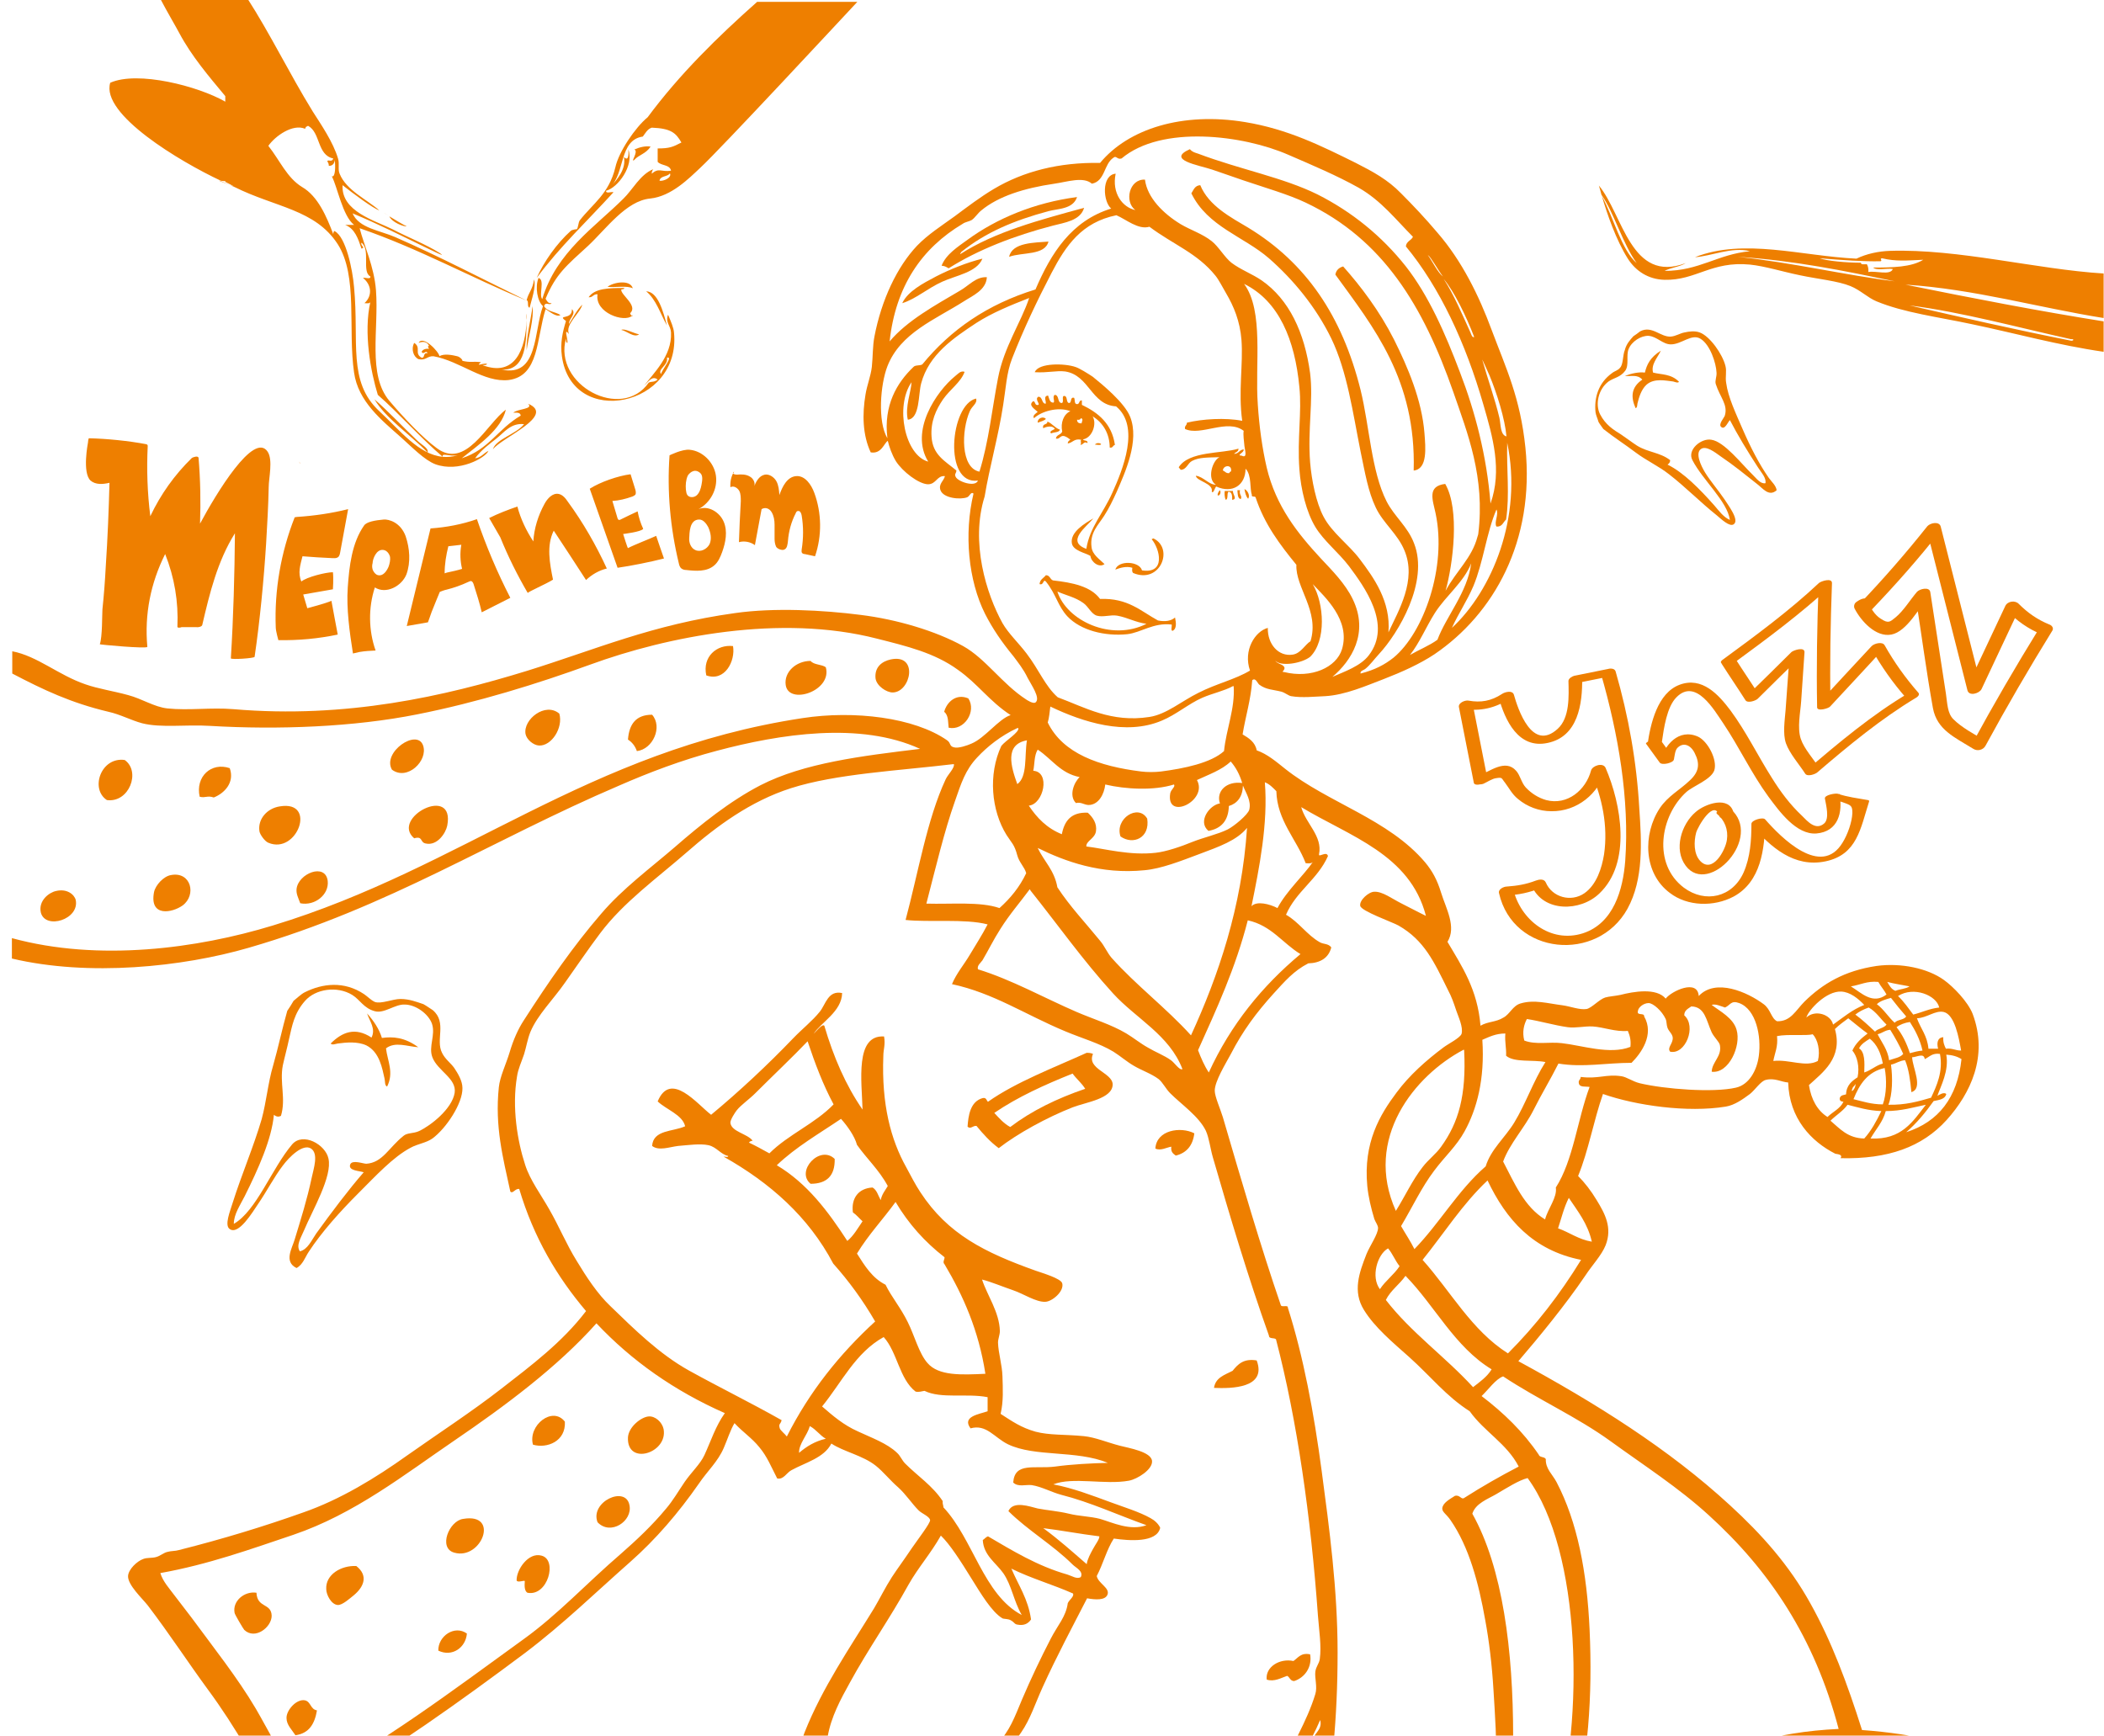 <svg version="1.1" id="Слой_1" xmlns="http://www.w3.org/2000/svg" x="0" y="0" viewBox="0 0 566.9 467.7" xml:space="preserve"><style>.st0{fill-rule:evenodd;clip-rule:evenodd}.st0,.st1{fill:#ee7f00}</style><g id="Layer_1"><path class="st0" d="M258.7 68.5c9.3-6 21.3-9.2 33.4-12.5-1 3.5-5.4 4-8.4 4.8-10.4 2.7-20.2 6.5-28.1 11.5-.9-.5-1-.6-1.9-.7 1.2-3.1 4.4-5.1 7-7 7.8-5.7 18-10 29.5-11.5-1.1 3.3-5.1 3.1-7.7 3.8-9.3 2.5-16.9 5.7-23.5 11-.1.3-.3.3-.3.6zm23.8-3.4c-1 3.8-7 2.8-10.6 4.1.8-3.9 6.9-3.8 10.6-4.1zm-17.8 4.6c-1.5 3.7-7.1 4.5-10.8 6.2-4 1.8-7.2 4.7-10.8 5.8 1.5-3.2 5.5-5.3 9.1-7.2 3.7-1.9 8.4-3.8 12.5-4.8zm97.2 2.1c4.8 5.4 9.8 12 13.7 19.7 3.7 7.4 7.5 16.3 8.2 25.2.3 3.9.9 9.7-2.9 10.1.7-24.5-10.8-38.6-21.1-52.8.2-1.2 1-1.9 2.1-2.2zM297.6 152c-1.4 1.1-3.6-.5-3.8-2.2-1.3-.8-4.7-1.4-5-3.4-.5-3 3.5-5.4 5.8-6.7-1.8 2.2-7.5 6.2-1.9 8.2.9-5.8 4.5-9.5 7-15.1 2.8-6.2 7.6-17.9 1-23.3-6.7-.4-7.2-8.4-13.7-9.4-2.4-.3-4.5.4-8.2.2 1-2.6 8.2-2.4 11-1.4 1 .3 3.4 1.8 4.6 2.6 2.6 2.1 8.6 7 10.1 10.8 2.6 6.5-1.4 15.1-3.6 20.2-1 2.2-2.1 4.5-3.4 6.5-1.6 2.5-3.9 4.6-3.4 8.4.2 2.1 2.3 3.4 3.5 4.6z"/><path class="st0" d="M284.2 106.4c1.3.1.6 2.2 1.9 2.2.7-.2-.2-2 .7-1.9.9.1.4 1.7 1.2 1.9.9 0 .2-1.7 1.4-1.4.3.5 0 1.6.7 1.7.9.1.5-1.1 1.4-1v1.2c4.4 2.1 8.1 5.1 8.9 10.8-.6.1-.5.9-1.4.7 0-3.7-1.8-6.7-4.6-8.4 1.2 2-.1 5.8-2.6 6.2.2.5 1.4.1 1.2 1-1-.6-1 .4-1.9.5.4-.7-.1-.9.2-1.4-1.9-.4-2.2.8-3.6 1 0-.6.4-.8.7-1-.5-.4-1-.8-1.7-1-1.1-.2-1.1.9-2.2.7.1-1.1 1.4-1 1.7-1.9-.5-2.4.4-4.7 2.2-5.5-3.4-1.3-7.9.1-9.8 1.9-.5-.7.5-1.3 1-1.7-.8-.8-2.7-1.8-1.2-2.9.7.1.3 1.3 1.4 1 .4-.4-1.1-1.6 0-2.2 1.2.1.8 1.8 1.9 1.9.4-.4-.8-2.1.7-2.2.3.8.4 1.9 1.4 1.9.6-.2-.4-1.6.4-2.1zm6 6.7c0 .7.4 1 1.2 1 .1-.5.6-1.3-.2-1.4-.1.4-.5.5-1 .4z"/><path class="st0" d="M281.8 112.9c-.5.5-1.4.7-2.2 1-.1-1.3 1.6-1.8 2.2-1zm.4.7c1.3.5 2 1.7 3.4 2.2-.3.8-1.6.6-2.4 1-.6-.6.5-.9 1-1.2-.5-1-2.2-.7-3.1-.2-.4-1.4 1.2-.8 1.1-1.8zm12.8 6.2c1-1.1 3.2.5 0 0zm40.3 12c.8.3 1.6 1.7 1 2.6-.6-.6-.8-1.6-1-2.6zm-6.7.3c.5.2.2 1.6-.5 1.4-.1-.7.3-.9.5-1.4zm4.8 0h.7c-.3 1.3.7 1.5.2 2.4-.9-.2-.8-1.5-.9-2.4zm-3.4.2h2.2c-.1.9 1.3 2.2-.2 2.4 0-1.1 0-2.1-1-2.2-.5.5 0 1.9-.7 2.2-.4-.5-.4-2.1-.3-2.4zm-24.7 22.1c-.3-.3-.3-.8-.2-1.4-1.6-.5-3.3 0-4.6.5.8-2.6 6.5-2.3 7.2.2 6.5 1 4.8-5.8 2.6-8.4.2 0 .2-.2.5-.2 5.6 2.7 1.8 12.4-5.5 9.3zm-107.8 19.7c.7 4-2.2 9.7-7.2 7.9-1.1-5 2.8-8.4 7.2-7.9zm42.5 3.6c7.6-1.6 5.4 8.9.5 8.9-1.6 0-4.3-1.7-4.6-3.8-.3-3.1 1.8-4.6 4.1-5.1zm-17.5 2.1c1.8 6.4-10 10.3-10.8 4.8-.5-3.5 2.8-6.5 6.7-6.5.9 1.1 3 .9 4.1 1.7zm38.4 8.4c2.3 3.5-1.1 8.8-5.3 7.9-.2-1.6 0-3.3-1.2-4.3.7-2.6 3.2-5 6.5-3.6zm-110.2 4.1c1.1 3.8-2.1 8.8-5.5 8.6-1.5-.1-3.3-1.6-3.6-3.1-.7-3.9 5.3-8.7 9.1-5.5zm25 .3c2.9 3.3.2 9.3-4.1 9.8-.5-1.4-1.3-2.4-2.4-3.1.3-4.1 2.1-6.7 6.5-6.7zm-70.1 14.8c-2.7-4.7 6.8-11.2 8.4-6.5 1.4 4.1-4.3 9.6-8.4 6.5zm-76.8 8.2c-4.6-3-1.6-11.7 4.8-10.8 4.4 3.1 1.2 11.6-4.8 10.8zm33.1-8.6c1.4 3.9-1.5 6.8-4.3 7.9-1.8-.6-2.2.2-3.8-.2-1.2-5.4 3.1-9.4 8.1-7.7zm13.5 10.3c10.1-1.7 4.7 13.1-3.1 9.8-1-.4-2.3-2.3-2.4-3.1-.5-3.3 2.1-6.2 5.5-6.7zm36.2 8.6c-6.5-5.5 11.1-14.7 8.9-3.4-.4 2-2.7 5.5-5.8 4.8-1.6-.3-.7-2.1-3.1-1.4zm197.5-5.3c.8 5.2-3.8 7.2-7.2 4.8-1.6-4.8 4.8-8.9 7.2-4.8zM80.9 243.4c-.6-1.6-1.1-2.5-1-3.8.4-4.2 7.8-7.2 8.4-2.2.4 3.7-3.5 6.8-7.4 6zm-34.8-7.6c5.4-1 6.9 5.4 3.1 8.2-2.8 2-9 3.2-7.7-3.6.4-1.9 2.6-4.3 4.6-4.6zm-31 4.3c2.9-.7 4.9.9 5.3 2.4 1.1 5.3-8.2 8.1-9.4 3.4-.7-3.2 2.2-5.4 4.1-5.8zM294.5 284c-1.8 4.1 5.2 5 5.3 8.2 0 3.9-7.2 4.8-10.8 6.2-6.9 2.7-14.9 7.1-19.9 11-2.3-1.7-4.2-3.8-6-6-1-.1-1.6 1-2.4.2.2-2.9.7-6.8 4.1-7.7 1-.2 1 .7 1.4 1 7.5-5.3 17.8-9.2 26.6-13.2.2 0 1.1 0 1.7.3zm-5.5 5.3c-7.5 3-14.8 6.3-21.1 10.6 1.3 1.4 2.6 2.9 4.3 3.8 5.8-4.4 12.6-7.7 20.2-10.3-1-1.6-2.4-2.7-3.4-4.1zm32.8 16.1c-.4 3.3-2.1 5.3-5 6-.7-.5-1.4-1-1.2-2.4-1.3.2-2.9 1.2-4.3.5.3-5 6.8-6 10.5-4.1zm-96.9 6.9c.1 4.5-2.1 6.7-6.5 6.7-4.1-3.4 2.5-10.6 6.5-6.7zm113.7 54.3c2.8 7.5-6.8 7.6-11.5 7.4.4-2.8 2.9-3.5 5-4.6 1.4-1.7 2.9-3.4 6.5-2.8zm-186.4 16.5c.3 5.3-4.8 7.3-8.6 6.2-1.4-5.2 5.3-10.5 8.6-6.2zm22.5-1.4c1.8-.2 3.7 1.5 4.1 3.4 1.2 6.5-10 10-9.6 2.2.2-2.8 3.5-5.4 5.5-5.6zM161 410.2c-2.1-5.5 7.6-10 8.6-4.6.9 4.3-5.1 8.3-8.6 4.6zm-36.2-.9c10-1.7 4.9 11.2-2.4 9.1-4.4-1.2-1.4-8.6 2.4-9.1zm17.3 19.9c-.8-.5-.8-1.8-.7-3.1 0-.4-1.9.5-2.2-.2-.1-2.9 3.2-7.7 6.7-6.7 4.4 1.1 1.7 11.1-3.8 10zM96 422c3.2 2.5 2.2 5.5-.7 7.9-1 .8-3.1 2.7-4.3 2.6-1.7-.1-3.1-2.7-3.1-4.3-.2-3.9 4-6.4 8.1-6.2zm-26.9 7.2c.2 4.2 4 2.7 4.1 6.2 0 3.1-4.5 6.6-7.4 3.8-.2-.2-2.6-4.2-2.6-4.6-.6-3.2 2.7-5.9 5.9-5.4zm56.7 11c-.3 3.8-4 6.4-7.7 4.6-.1-3.9 4.4-7 7.7-4.6zm227.2 5.6c.6 3.5-1.5 6.3-4.3 7.2-1.1 0-1.2-1.1-1.9-1.4-1.5.5-3.5 1.7-5.5 1-.4-3.4 3.5-5.8 7.2-5 1.3-.9 2-2.3 4.5-1.8zM85.4 460.9c-.6 3.6-2.1 6.2-5.8 6.7-.9-1.4-2.4-2.8-2.4-4.6-.1-2.1 2.7-5.3 5-4.8 1.6.4 1.4 2.4 3.2 2.7z"/><path class="st0" d="M570.2 490.2v7.4c-19-12.5-39.6-23.3-67.7-26.4 2 12.9 2 28-2.2 39.1-2.9 7.8-7.1 14.6-12.5 20.4-2.8 3.1-4.7 6.3-10.3 5.3 17.3-10.5 26-37.4 19.4-65.3-20.4-.1-36.8 5.3-49.2 15.1-6 4.8-10.5 10.1-15.1 17-5.9 8.8-10.5 19.1-8.4 33.1-1.7-.2-4 .3-5.3-.2-.6-11.8 2.9-21.3 7.4-29 13.6-23.1 34.5-39.2 69.1-40.8-6.5-24.7-18.7-42.8-35-57.6-8.1-7.4-17.3-13.3-26.4-19.9s-19.5-11.2-29-17.5c-2 .7-4 3.6-5.8 5.3 5.9 4.5 11.2 9.6 15.4 15.8.2.8 1.6.5 1.9 1.2-.1 2.6 1.8 4.1 2.9 6.2 5.6 10.7 8.2 24.2 8.9 39.8.8 17.6-.3 35.4-4.8 50.2-.3 1.3.8 1.3.5 2.6-2.5 3.7-3.5 9.1-5 13.9-3.3 10.5-7.2 20.7-11.8 30-1.1-.2-2.9.3-3.6-.2 5.5-12.6 10.8-25.4 14.2-40.1-5.4.4-7.7-3.2-10.3-5.8-.6-.6-1.3-.7-1.7-1.2-2.8-3.7-3.2-8.7-2.9-13 .5-6.2-.1-13.4-.5-20.2-.4-6.8-1.2-13.3-2.2-18.7-1.8-10.2-4.4-19.9-9.4-27.1-1.1-1.6-2.2-2.1-2.2-3.1.1-1.5 2-2.5 3.4-3.4 1.4-.4 1.7 1.2 2.6.5 4.7-3 9.6-5.8 14.6-8.4-3.2-6.2-9.3-9.4-13.2-14.9-6.3-4-10.5-9.4-16.3-14.6-4.5-4-9.3-8-12.2-12.7-3.1-5-1.3-10 .7-15.1.9-2.2 3.1-5.3 3.1-7 0-.7-.7-1.6-1-2.4-.9-3-1.6-5.9-1.9-8.9-1.1-11.7 3.4-19.2 7.9-25.2 3.4-4.6 8-8.7 12.7-12.2 1.2-.9 4.4-2.5 4.8-3.6.5-1.8-.9-4.7-1.4-6.2-.8-2.4-1.3-3.8-2.2-5.5-3.8-7.7-6.4-13.5-13.4-17.5-1.6-.9-10.1-3.9-10.3-5.3-.3-1.5 2.3-3.8 3.8-3.8 2.2-.1 4.8 1.9 7.2 3.1 2.4 1.2 5 2.6 6.7 3.4-4.3-16.6-20.5-21.4-33.6-29.3 1.2 4.4 5.8 7.8 4.8 12.7-.2 1 2.1-1 2.4.5-2.8 6.3-8.6 9.5-11.3 15.8 3.4 1.9 5.7 5.5 9.1 7.4 1 .6 2.3.3 3.1 1.4-.7 2.8-2.9 4.2-6.2 4.3-3.9 2-6.3 4.8-9.4 8.2-4.6 5.1-8.2 9.9-11.5 16.3-1.4 2.6-4.3 7.3-4.3 9.8 0 1.6 1.5 4.9 2.2 7.2 5 17.1 10.2 34.9 15.6 50.6.2.7 2-.2 1.9.7 4.2 13.2 7 28.2 9.1 43.9 2.1 15.7 4.3 32.1 4.3 49 0 17.6-1.5 33.5-4.6 48.7-3.1 15-6.8 28.9-11.5 41.8-1.1-.2-2.9.3-3.6-.2 3.8-12.7 8-26.2 10.1-39.8-3.2 14-6.4 28-11.5 40.1h-4.6c1.8-5.7 4.4-11.9 5.3-17.8-2.2 6.2-4.7 12.1-7.4 17.8H328c5.7-12.8 11.2-27.1 14.4-41.5-5.8 13.4-10.1 28.3-16.1 41.5h-4.6c2.5-6.6 5.8-13.8 7.4-20.4-3.4 7.5-7.5 14.3-12.2 20.4h-6c.5-1 3.2-4.6 2.4-4.6-1.6 2.2-2.1 5.4-6.7 4.6 11.9-17.4 27.9-36.5 37.7-57.6 3.5-7.4 7.9-14.5 10.1-21.8.6-1.9-.2-4.3 0-6 .2-1.5 1-2.1 1.2-3.4.5-3.5-.2-7.8-.5-11.8-1.9-26.5-5.6-52.6-11.3-74.4-.5-.5-1.9 0-1.9-1-5.5-15.4-10.5-32.1-15.1-48-.7-2.4-1-5.2-1.9-7.2-1.9-3.9-6.6-7.1-9.6-10.1-1.2-1.2-2-2.9-3.1-3.8-2-1.5-4.5-2.3-6.7-3.6-1.9-1.1-3.6-2.6-5.5-3.8-3.8-2.3-8.5-3.6-13-5.5-10.8-4.5-19.3-10.3-30.5-12.7 1.2-2.9 3.2-5.2 4.8-7.9 1.6-2.7 3.3-5.3 4.8-8.2-6.1-1.6-15.8-.5-22.1-1.2 3.4-12.7 5.8-27.2 10.8-37.9.6-1.3 2.5-3.1 2.2-4.1-15 1.8-31.7 2.6-43.9 6.5-10.9 3.5-20 10.2-28.1 17.3-7.9 6.9-17 13.4-23.3 21.8-3.1 4.1-6.2 8.7-9.4 13.2-3.1 4.5-7.5 8.8-9.4 13.4-.8 2-1.1 4.1-1.7 6-.7 2.1-1.6 3.9-1.9 6-1.4 8.3.1 17.4 2.2 23.8 1.3 4.1 4.3 8.1 6.5 12 2.6 4.5 4.6 9.4 7.4 13.9 2.6 4.3 5.6 8.9 9.1 12.2 6.5 6.3 13.2 12.9 21.1 17.3 8.3 4.6 16.7 8.7 25 13.4-.3 1.2-.9.9-.5 2.2.2.6 1.4 1.5 1.9 2.2 6.1-12.1 14.2-22.2 23.8-31-3.3-5.7-7.1-10.9-11.3-15.6-6.7-12.7-17.1-21.8-29.5-28.8.3-.1 1.2.3 1.2-.2-2-.4-3.1-2.4-5.3-2.9-2.3-.5-5.6 0-8.2.2-2.4.3-5.2 1.4-7 0 .3-4.4 5.6-3.8 8.9-5.3-.7-3.1-5.1-4.5-7.4-6.7 3.5-8.4 10.7.8 14.4 3.6 7.6-6.3 15.3-13.5 22.1-20.6 2.4-2.5 5.2-4.7 7.2-7.2 1.6-2 2.2-5.8 6-5-.1 5-5.7 7.9-7.7 11 .7-.7 2.4-2.8 2.9-2.2 2.5 8.5 5.8 16.1 10.3 22.6-.2-7.6-2.1-20.2 5.8-19.7.4 2.3-.2 3.4-.2 5.3-.5 13 2 22.5 6.2 30 1.2 2.2 2.4 4.6 3.8 6.7 7.4 11.3 17.3 16.2 31 21.1 2 .7 6.8 2.1 7.2 3.4.6 2.2-2.8 5-4.6 5-2.5.1-5.9-2.2-8.6-3.1-3.2-1.1-6-2.3-8.4-2.9 1.3 4.1 4.7 8.8 4.8 13.9 0 1-.5 2.1-.5 3.1.1 2.9 1.1 5.9 1.2 9.1.1 3.3.3 6.7-.5 10.1 3.1 2 5.5 3.7 9.4 4.8 3.8 1 7.8.7 13 1.2 3.1.3 6.3 1.7 9.8 2.6 2.3.6 8.4 1.6 8.6 4.1.2 2.3-4 4.9-6.2 5.3-6.4 1.2-15.2-1.1-20.4 1 5.3 1 10.5 3 15.4 4.8 3.5 1.3 7.8 2.6 10.8 4.3 1.1.6 2.1 1.5 2.6 2.6-.9 4.1-8.4 3.5-12.5 2.9-1.9 2.9-2.9 6.9-4.6 10.1.4 2 3.6 3.2 2.9 5-.6 1.6-3.3 1.4-5.5 1-3.8 7.4-8.2 15.6-12 24-2 4.4-3.3 8.6-5.8 12.2-2.3 3.4-5.3 6.9-8.6 9.6-2.3 1.9-7.5 4.8-10.6 5.3-3.7.5-7.5-.4-10.8.2-1.1.2-2.1 1.1-3.1 1.2-4.3.4-9.3-1.5-13-2.6-4.1-1.3-7.7-2.8-10.6-5-3.7 8-6.8 16.5-9.6 24.5-1.5 4.2-2.7 8.2-4.3 12-3.9 9.1-10.4 15.9-15.1 23.8h-9.8c4.3-5.2 7.6-11.8 11.3-17.8 2.7-4.5 5.5-8.7 7.9-13.4 3.6-7.1 7.1-14.3 10.3-21.8 1-2.3 2.9-4.3 4.1-6.7 1.4-3 2.4-6.3 3.6-9.4 4.8-12.1 12.2-22.8 18.7-33.4 1.6-2.7 3-5.6 4.8-8.4 1.5-2.3 3.3-4.7 5.3-7.7 1.5-2.2 5.2-7 5-7.7-.2-1-2.2-1.7-3.1-2.6-1.8-1.8-3.4-4.3-5.5-6.2-2.2-1.9-4-4.2-6-5.8-3.5-2.8-8.7-3.8-12-6-2 3.9-7 5.1-10.8 7.2-1.3.7-2.1 2.6-3.8 2.2-1.6-3.1-2.7-5.9-4.8-8.4-2-2.5-4.5-4.1-6.7-6.5-1.1 1.8-1.9 4.4-2.9 6.7-1.6 3.7-4.4 6.2-6.7 9.6-5.5 7.9-11.6 15-18.5 21.1-9.3 8.2-18 16.7-28.3 24.5-17.8 13.3-35.3 25.8-55 37.4-2.7 1.6-7.1 4.4-9.6 3.8-.8-.2-2.2-2.2-3.1-3.4-3-3.8-5.3-8.2-7.4-12-3.1-5.4-6.9-11.2-10.3-15.8-5.5-7.5-10.5-15.2-16.3-22.8-1.5-1.9-5.4-5.5-5.3-7.9.1-1.8 2.4-4 4.1-4.6 1-.4 2.3-.2 3.4-.5 1.2-.3 2.1-1.2 3.1-1.4 1-.3 2.1-.2 3.1-.5 11.9-3 23-6.4 33.4-10.1 10.1-3.5 19.7-9.4 28.1-15.4 8.5-6 17.3-11.7 25.4-18s16.4-12.5 22.8-20.9c-7.8-9.2-14.1-19.8-18-32.9-1.1-.2-1.7 1.4-2.4.7-2-9.2-4.2-17.5-3.1-28.1.3-2.9 1.9-6.1 2.9-9.4 1-3.4 2.3-6.3 3.8-8.6 6.7-10.4 13.3-20 20.9-28.8 5.8-6.8 13.3-12.3 19.9-18 6.9-6 14.7-12.3 23-16.6 11.7-6 27.3-7.9 43-9.8-16.1-7.4-37.8-4-54.7.5-9.5 2.5-18.4 5.9-26.4 9.4-34.4 14.7-61.8 32.7-99.8 43.7-17.9 5.2-43.1 7.8-63.8 2.9v-5.5c23.4 6.4 50 2.8 70.3-3.4 51.4-15.6 84.7-47.1 142.8-55.9 13.8-2.1 30-.2 38.9 6 1.1.8.5 1.6 1.9 1.9 1.1.3 3.5-.5 4.6-1 3.7-1.5 7.4-6.7 10.6-7.7-5.7-3.7-8.9-8.5-14.2-12.2-6.3-4.6-13.9-6.4-21.8-8.4-26-6.7-56.5-.6-77.3 7-14 5.1-30.4 10.2-46.6 13.4-17 3.4-37.4 4.2-55.9 3.1-6.4-.4-13.1.6-18.2-.7-3-.8-5.9-2.4-9.1-3.1-10.1-2.4-17.5-5.9-25.9-10.3v-6c6.8 1.3 12.4 6.4 19.7 8.9 3.4 1.2 7.5 1.8 11.5 2.9 3.8 1 7 3.2 10.6 3.6 5.8.6 11.7-.3 17.8.2 30.4 2.6 56.9-3.5 79-10.3 18.7-5.8 33.8-12.5 56.2-15.6 10.5-1.5 23.7-.8 33.8.5 9.7 1.2 20.2 4.3 27.6 8.4 6.1 3.4 10.5 10.2 17 14.4 0 0 2 1.4 2.6.7 1.2-1.2-1.2-4.6-2.2-6.5-1.2-2.5-2.7-4.3-3.8-5.8-3.2-3.9-5.6-7.4-7.7-11.5-4.5-9-5.7-21.5-3.1-32.4-.7-.6-1 .7-1.7 1-1.8.7-6.4.3-7.2-1.9-.6-1.7.9-2.5 1.2-3.8-2.2-.2-2.3 2.2-4.6 2.2-2.5-.1-6.8-3.4-8.6-6.2-1.1-1.8-1.8-3.9-2.2-5.5-1 .6-1.7 3.6-4.6 3.1-2.2-4.7-2.3-10.3-1.4-15.6.4-2.5 1.4-4.9 1.7-7.4.3-2.8.2-5.6.7-8.2 1.9-9.9 6.1-18.8 11.5-24.5 2.9-3 6.5-5.3 10.1-7.9 3.5-2.6 6.9-5.2 10.6-7.4 7.9-4.7 17.5-7.2 28.6-7 7.6-9.2 22.2-13.8 39.1-11 11.5 1.9 20.5 6.4 29.8 11 4.7 2.4 8.6 4.5 12.2 8.2 3.2 3.2 6.6 6.8 9.8 10.6 6.6 7.6 11.2 17 14.6 26.2 3.9 10.4 7.7 18.2 9.1 31.7 2.6 25.3-8.6 44.9-24.5 55.7-3.9 2.6-8.8 4.8-13.7 6.7-4.5 1.7-10.3 4.3-15.8 4.6-2.7.1-6.2.5-9.1 0-.7-.1-1.6-.9-2.6-1.2-2.3-.6-4.1-.5-6-1.9-.5-.4-1-2-1.9-1.2-.4 5.4-1.8 9.7-2.6 14.6 1.7 1 3.4 2.1 3.8 4.3 2.9 1 5.3 3.1 7.7 5 11.6 9.2 27.8 13.5 37.7 25.2 1.9 2.3 3.2 4.6 4.3 8.2 1.3 4.2 4.2 9.2 1.7 13.2 3.9 6.6 8.1 12.8 8.9 22.6 2.1-1.2 4.1-.9 6.2-2.2 1.7-.9 2.5-3.2 4.6-3.8 3.7-1.1 7.3 0 11.3.5 2.2.3 4.6 1.3 6.5 1 1.4-.3 3.4-2.6 5-3.1 1-.3 2.7-.4 4.1-.7 3.5-.9 9.7-2 12.2 1 1.5-2 8.6-5.4 8.9-.7 4.6-4.9 13.2-1 17.5 2.2 1.9 1.4 2 3.8 3.6 4.6 3.7.1 5-2.9 7.4-5.3 4.9-4.8 10.7-8.3 19.4-9.6 6.5-.9 13.8.6 18.2 3.8 2.5 1.8 6.4 5.8 7.7 9.1 4.3 11.4-.6 21.5-7 28.6-6.6 7.3-15.8 10.6-28.6 10.3.8-1.1-1.2-1.1-1.4-1.2-6.5-3.3-12.4-9.5-12.7-19.2-1.8-.1-3.6-1.3-6-.7-1.4.3-2.9 2.7-4.3 3.8-1.9 1.4-4.1 3-6.5 3.4-10.3 1.7-24.3-.3-33.1-3.4-2.5 7.1-3.9 15.3-6.7 22.1 1.8 1.8 3.5 4 5 6.5 2.2 3.6 4.3 7.4 2.4 12.2-1.1 2.7-3.6 5.3-5.5 8.2-5.2 7.7-12.5 16.6-18 23 20.8 11.3 40.5 23.6 57.1 38.9 8.5 7.8 15.9 16.1 21.6 26.4 5.7 10.2 9.9 21.5 13.9 34.1 28.7 2 49.2 12.5 68.5 24zm-180.7-331c2.9-5.4 7.1-8.8 8.6-14.6.1-.2.2-.7.2-.7 1.9-15.3-2.9-27.2-6.7-38.2-8.1-23.2-18.9-41.2-39.8-51.1-4.6-2.2-11.2-4.1-16.8-6-2.7-.9-5.1-1.8-8.4-2.9-3.6-1.2-12.5-2.6-6-5.5.7.8 1.3.9 2.2 1.2 11.4 4.3 22.9 6.4 32.2 11 9.3 4.7 17.3 11.2 23.8 19.4 6.1 7.8 10.6 18 14.6 28.6 4 10.4 7.2 22.4 8.2 35.3 3.2-9 .6-18-1.9-26.6-4.8-16.7-11.8-31.7-20.9-42.7.1-1.4 1.5-1.6 1.9-2.6-4.6-4.6-8.5-9.7-14.6-13.2-5.9-3.3-12.3-6-19-8.9-12.1-5.3-34.1-8.1-44.9 1-1.2.4-1.4-.9-2.2-.2-2.6 1.7-2.2 6.3-5.8 7-2.3-2-6.6-.5-10.1 0-8.2 1.2-15.1 3.4-19.7 7.2-1 .8-1.7 2-2.6 2.6-.7.4-1.7.5-2.4 1-11.1 6.6-18.1 16.9-19.7 31.7 4.7-5.6 12.2-9.7 19-13.7 2.3-1.3 4.3-3.8 7.2-3.6-.2 3.5-3.9 5-6.2 6.5-7.7 4.9-17.1 8.5-20.6 17.5-1.9 4.9-2.7 14.9 0 19.4-1.1-8.9 2.6-15 7-19.2.5-.6 1.7-.3 2.4-.7C256.1 88.9 266 82 279 78c4.2-9.8 9.7-18.5 20.4-21.8-2.2-1.8-2.7-9 1.2-9.4-1.1 5.3 1.9 9.1 5.3 9.8-3-2.2-1.7-8.4 2.6-8.2.6 4.9 5 9.2 9.6 12 2.7 1.6 5.9 2.6 8.4 4.6 1.8 1.4 3.5 4.4 5.3 5.8 2.5 1.9 5.6 3 8.2 4.8 7.3 5.1 11.5 13.9 13 25 .9 7.3-.7 15.1 0 24 .4 4.8 1.6 10.8 3.6 14.6 2.3 4.4 6.9 7.6 9.8 11.5 3.7 4.9 8.4 11.4 7.7 19.7 2.7-5.8 7.7-14.1 4.3-22.1-1.8-4.4-5.7-7.3-7.7-11.5-2.1-4.4-2.9-9.4-4.1-15.1-2.1-10.5-3.6-21.6-7.9-30.5-4.2-8.6-10.3-15.9-16.8-21.6-6.8-5.9-16.5-8.5-20.9-17.5.6-.9.9-2.1 2.4-2.2 2.3 5.6 8.3 8.7 13 11.5 15.4 9.4 25.2 23.6 30.2 43.7 2.4 9.8 2.9 21.9 7 30 2.1 4.1 5.7 6.8 7.4 11.3 4.1 10.4-4.3 24.3-9.4 29.8-1.4 1.5-2.4 3-3.8 4.1-.4.3-1.4.5-1.2 1.2 3.9-1 6.5-2.4 8.9-4.3 8.1-6.7 14.4-24.4 11.3-38.9-.8-3.7-2.3-7.3 2.6-7.9 4 6.9 2.1 21.6.1 28.8zm-61.9-28.6c-2.5-1.5-.9-6.6 1-7.4-3.1.1-5.5 0-7.4 1-1.2.6-1.5 2.4-3.1 2.4-.1-.3-.4-.4-.5-.7 2.8-4.4 11.6-3.6 16.1-5 0 .9-.8.9-1.2 1.4 1.3 0 1.4-1.1 2.6-1.2.2.9-2.2 1.6-.5 1.7 1.6.8.8-1.6.7-2.6-.1-1.4-.4-3-.2-4.1-4.4-3.4-11.5 1.5-15.8-.5-.2-.9.5-.9.5-1.7 4.1-1 10.4-1.4 14.9-.5-1.1-7.9.3-15.3-.2-21.8-.4-5.1-2.1-9.1-4.1-12.5-1-1.7-2-3.7-2.9-4.8-4.9-6.1-11.4-8.4-17.8-13.2-3 .9-6.3-2-8.9-3.1-9.3 1.9-13.6 8.1-17.5 15.6s-7.5 15.1-10.6 23c-1.5 3.8-1.7 8.2-2.4 12.5-1.3 8.5-3.7 16.8-5 24.7-3.9 12.4.5 26.3 4.8 34.1 1.6 2.8 4.3 5.3 6.5 8.2 3.3 4.3 5 8.8 8.4 11.8 7.3 2.7 14.4 6.9 24.7 5.3 4.6-.7 8.7-4.3 13.2-6.5 4.9-2.5 9.9-3.6 13.9-6-1.9-5.5 1.4-10.6 4.8-11.5-.1 4.4 2.9 7.8 6.7 7.2 2.2-.3 3.4-2.8 4.8-3.6 2.5-8.1-4.1-14.5-3.8-20.6-4.4-5.4-8.6-10.9-11-18.2-.2-.4-1.2.1-1-.7-.6-1.5 0-5.3-1.7-7 0 4.4-3.5 6.8-7.9 4.8-.4.3-.7 2-1.2 1.4.5-2.3-4.1-2.8-4.3-4.3 2 .2 3.6 2.5 5.4 2.4zm61.2-56.1c-1.3-1.6-3.2-5.2-4.1-5.8 1.3 1.8 2.7 4.8 4.1 5.8zm7.4 15.1c.2.5.5 1.5 1 1.2-2.1-5.5-5.4-12.3-8.2-15.6 2.7 4.1 5.1 9.8 7.2 14.4zM338.9 109c.4 6.1 1.2 11.8 2.4 17 2.5 10.5 8.4 17.8 14.6 24.5 3 3.2 6.6 6.8 8.6 11 4.4 9.1-.4 16.6-5.5 20.9 3.2-1.4 7.6-2.9 9.8-5.8 6.4-8.3-1.3-18.6-5.3-24-2.9-3.8-6.8-6.8-9.1-10.6-2.4-4-3.9-10-4.3-15.6-.6-8.3.7-15.4 0-22.1-1.2-12.7-5.5-23.2-14.9-27.8 5.4 7.3 2.9 21.7 3.7 32.5zm-88.8 15.4c-5.1-8.3 2.3-19 7.2-23 .8-.6 1.5-1.6 2.6-1.2-1 2.8-3.9 4.7-5.8 7.4-1.9 2.8-3.4 6-3.1 10.1.3 4.9 3.6 6.5 6.7 9.1-.1.9-.6.9-.2 1.7.6 1.3 5.3 2.9 6 1-9.4 1.3-7.5-20.5-.5-22.1.4 1.3-1.1 2-1.7 3.4-2.3 5.2-2.5 15.3 2.6 16.3 2.5-8 3.4-16.9 5-25.2 1.6-8.4 6.2-15 8.4-21.6-5.1 2-10 4-14.2 6.7-6.2 4.1-12.8 8.5-14.9 16.3-.8 2.9-.3 9.5-3.6 9.8-.8-3.4.9-7.6 1-10.1-4.5 6.5-1.8 19.7 4.5 21.4zm151.2-23.3c-.5-1.1-2.1-4.7-1.9-4.1 1.4 5 3.4 10.5 4.6 15.6.4 1.8.2 4.6 1.9 5-.4-4.7-2.6-11.7-4.6-16.5zm4.5 38.9c-.8.7-1 2-2.6 1.9-.7-1.1.7-3.4 0-4.6-2.7 6.3-3.5 14.1-6.2 20.6-1.8 4.2-4.1 7.5-5.8 11.3 10.8-10 19.1-29.8 14.9-49.9-.2 7.2.7 14.1-.3 20.7zm-76.3-13.2c.6.2.8.8 1.7.7.1-.3.3-.4.5-.5.3-2-2.2-1.6-2.2-.2zm57.1 38.4c-2.4 3.8-4.1 8-6.7 11.3 2.4-1.4 5.2-2.5 7.4-4.1 2.4-6.4 8.1-12.8 9.1-20.6-2 5.1-6.8 8.7-9.8 13.4zM353 177c-2.3 1.8-8 2.7-9.4 1 .5.9 1.9.9 2.4 1.7.5.9-1.1 1.4 0 1.4 7.3 1.8 14.1-1.2 15.6-6.2 2.3-7.8-4.6-14-7.9-17.5 3.1 5.2 3.7 15.3-.7 19.6zm-20.8 7.9c-2.4 1.3-5.4 1.9-8.2 3.1-3.7 1.6-7.1 4.6-11 6.2-9.7 4.1-21.2.4-30-3.8-.2 1.5-.3 3-.7 4.3 4.1 8.4 13.9 11.8 25.2 13.2 1.6.2 3.6.2 5.3 0 6.2-.8 13.5-2.3 17-5.5.6-6 3-11.4 2.6-17.5h-.2zm-58.1 11.3c-4.5 2.1-8.1 5-10.8 7.9-3.2 3.4-4.3 6.9-6 11.8-2.9 8.2-5.1 17.6-7.7 27.6 6.8.2 14.5-.6 19.7 1.2 2.9-2.6 5.4-5.6 7.2-9.4-.4-1.6-1.9-2.9-2.4-4.8-.8-3-1.5-3.3-2.9-5.5-4.1-6.6-5-16.3-1.4-24 1.2-1.5 4.8-3.6 4.6-4.8h-.3zm0 15.1c2.8-2 1.9-7.7 2.6-11.8-6.1 1.1-4.3 7.1-2.6 11.8zm4.3-3.6c4.7.3 2.8 9-1.2 9.4 2.2 3.3 4.9 6.1 8.9 7.7.7-3.6 2.5-6 7-5.8 1.4 1.3 2.5 2.9 2.2 5-.3 2-2.7 2.6-2.6 4.1 5 .6 11.7 2.5 18.7 1.7 2.8-.3 6.9-1.7 9.8-2.9 3.3-1.3 7-2.1 9.6-3.4 1.6-.8 5.4-3.9 5.8-5.3.6-2.4-.9-4.5-1.7-6.5-.1 3-1.5 4.8-3.8 5.5-.1 4-2.1 6.1-5.5 6.7-3-2.5.3-7 3.1-7.4-1.1-3.2 1.7-6.1 6-5.5-.7-2.3-1.7-4.2-3.1-5.8-2.4 2.3-5.9 3.5-9.1 5 3.1 5.6-8.4 11.1-7.2 3.6.2-1.1 1.5-1.8 1-2.4-5.4 1.7-13 1.3-18.5 0-.3 2.6-1.7 5.2-4.1 5.5-1.4.2-2.3-.9-3.8-.5-2-2-.5-5.6 1-7-5.2-1-7.5-4.9-11.3-7.4-1 1.6-.8 3.9-1.2 5.7zm73.4 24.9c-2.5-6.5-7.7-11.5-7.9-19.4-.9-.9-1.8-1.9-3.1-2.4.9 11.1-1.5 23.1-3.6 33.4 1.4-1.5 4.9-.6 7 .5 2.5-4.7 7-8.7 9.6-12.5-.3.5-1.1.5-2 .4zm-28.8-2.4c-4.8 1.8-10.1 3.9-14.6 4.3-11.8 1.2-21.5-2.4-28.8-6 1.7 3.6 4.5 6 5.3 10.6 3.4 5.2 7.6 9.6 11.5 14.4 1.2 1.4 1.9 3.2 3.1 4.6 6.6 7.4 14.7 13.5 21.4 20.9 7.4-16.1 13.7-34.6 15.1-55.9-2.8 3.4-7.4 5-13 7.1zm-53.5 20.2c-1.8 2.8-3.2 5.7-4.8 8.4-.5.7-1.5 1.4-1.2 2.4 9.1 2.8 17.8 7.7 26.6 11.5 4.4 1.9 9.4 3.4 13.4 5.8 2 1.2 3.8 2.7 5.8 3.8 2 1.2 4.4 2.1 6.2 3.4 1 .7 2.3 2.8 3.1 2.4-3.5-9.2-12.5-13.6-18.7-20.4-8.1-8.9-14.8-18.4-22.3-27.8 0-.1 0-.3-.2-.2-2.5 3.4-5.4 6.7-7.9 10.7zm66.7-2.4c-3.3 12.9-8.4 23.9-13.4 35 .8 2.1 1.7 4.2 2.9 6 5.9-12.9 14.4-23.3 24.7-31.9-4.8-2.9-7.8-7.7-14.2-9.1zm162.5 17.8c2.9 1.8 5.9 5 9.6 2.2-.6-1.2-1.5-2.1-2.2-3.4-3.1-.3-4.8.8-7.4 1.2zm12 1.2c1.2-.5 2.8-.5 3.8-1.2-2-.4-4.1-.7-6-1.2.6 1 1.1 2 2.2 2.4zm-14.6.2c-4-.2-8.8 4.9-9.4 7 2.3-2.2 6.6-.9 7.2 1.9 2.7-1.9 5.1-4 8.4-5.3-1.6-1.7-3.8-3.5-6.2-3.6zm15.3 1.2c1.6 1.5 2.8 3.3 4.1 5 2.4-.6 4.3-1.6 7-1.9-.7-3.3-6.9-5.8-11.1-3.1zm-1.9.5c-1.4.4-2.9.8-3.8 1.7 1.9 1.4 3.1 3.5 4.8 5 .7-.9 2.5-.7 3.1-1.7-1.4-1.6-2.8-3.3-4.1-5zM436.8 290c1.5.2 3 1.4 5 1.9 6.7 1.6 19.8 2.6 25.9 1.2 3.6-.8 5.7-4.7 6.2-8.6.7-5.2-.7-12.5-5.3-14.2-2.2-.8-2.3.5-3.8 1.2-1-.3-2.7-1.1-3.6-.7 2.2 1.7 5.8 3.5 6.7 6.7 1.3 4.3-2.1 11.9-6.7 11.3.1-2.7 2.8-4.1 2.2-7.2-.2-.9-1.5-2-2.2-3.4-1.5-3.3-1.8-6.9-5.5-7-.8.6-1.9 1-1.9 2.4 3.4 3 .3 10.7-3.8 9.8-.9-1.1.8-2.1.7-3.8-.1-1-1-1.6-1.4-2.6-.3-.8-.2-1.7-.5-2.4-1-2.2-3.4-4.3-4.6-4.3-1.3 0-2.8 1.1-2.9 2.2-.3 1.3 1.8.3 1.7 1.4 2.8 4.9-.8 9.9-3.4 12.5-6.8 0-13.1 1.3-19.7.2-2.1 4.2-4.5 8.1-6.7 12.5-2.4 4.8-6.4 9-8.2 13.9 3.1 5.9 5.7 12.2 11.3 15.6.8-3 3.3-5.9 2.9-8.6 4.7-7.3 5.8-18.3 9.1-27.1-1.1-.2-2.7.2-2.9-1-.2-.9.5-.9.5-1.7 4.8.6 6.8-.8 10.9-.2zm66.7-18.5c-1.4.5-2.6 1.1-3.6 1.9 1.9 1.4 3.6 3 5.3 4.6.8-.9 2.4-.9 3.1-1.9-1.6-1.5-2.8-3.5-4.8-4.6zm20.2 1.2c-2.3-.5-4.5 1.6-7.2 1.7 1 2.8 2.8 4.7 3.1 8.2h2.6c-.4-1.5-.2-3 1.4-3.1-.1 1.4.3 2.3.7 3.1 1.8-.2 2.5.5 4.1.5-.6-3.4-1.7-9.7-4.7-10.4zm-25.7 1.7c-1.2.9-2.5 1.8-3.6 2.9 2.2 7.8-3.3 11.7-7 15.1.6 3.9 2.3 6.9 5 8.6 1.4-1.4 3.4-2.2 4.3-4.1-.6-.1-1.1-.2-1-1 .3-.9 1.2-.8 1.7-1 .1-2.5 1.6-3.6 3.1-4.6.6-2.8-.1-5.7-1.4-7.2.9-2 2.4-3.3 4.1-4.6-1.7-1.2-3.4-2.7-5.2-4.1zm-68.9 2.2c-2.3-.1-4.6.5-6.7.2-3.6-.5-7.6-1.7-11-2.2-.8 1.5-1.3 3.5-.7 5.8 3.1 1.2 6.7.3 10.1.7 5.4.6 13 3.2 18.5 1 .2-1.9-.2-3.1-.7-4.3-3.4.3-6.4-1-9.5-1.2zm85.5-1.2c-1.4.2-2.7.7-3.6 1.4 1.6 2 2.7 4.3 3.6 7 1.1-.3 2.2-.6 3.4-.7-.7-3.1-2-5.5-3.4-7.7zm-5.3 2.1c-1.4.1-2.1.9-3.4 1.2 1.1 2.2 2.7 4.1 3.1 7 1.4-.5 3-.7 3.8-1.7-1-2.3-2.2-4.4-3.5-6.5zm-109.9 2.7c.7 10.7-1.5 18.7-4.8 24.7-2.2 4-5.3 6.7-8.2 10.6-3.4 4.5-5.8 9.7-8.9 14.9 1.2 2.1 2.5 4 3.6 6.2 6.8-7 11.8-15.9 19.2-22.3 1.4-4.6 5.2-7.7 7.7-11.8 3.1-5.1 5.1-11.1 8.4-16.3-3.4-.7-8.4.2-10.6-1.7.1-2.2-.4-3.7-.2-6-2.6 0-4.3.9-6.2 1.7zm89-1.5c-1.8.5-6.6-.1-9.6.5.3 2.9-.6 4.5-1 6.7 4.3-.5 8.7 1.8 12 0 .7-2.7 0-5.8-1.4-7.2zm15.4 1.2c-1.1.7-2.3 1.4-2.9 2.6 1.6 1 1.5 3.8 1.4 6.5 1.9-.6 3.1-1.9 5-2.4-.5-2.8-1.6-5.2-3.5-6.7zm-300.3 14.7c-1.7 1.7-3.8 3.1-5 4.6-.4.5-1.8 2.6-1.7 3.4.3 2.4 4.6 2.9 6 4.8-.4 0-.8.2-1 .5 1.9.9 3.7 1.9 5.5 2.9 5.1-5.1 12.3-8 17.3-13.2-2.8-5.2-5-11-7-17-3.8 4-9.7 9.6-14.1 14zm179.8 19.9c1.6-2.1 3.6-3.5 5-5.5 4.7-6.5 6.8-13.8 6.2-25.9 0-.1 0-.3-.2-.2-13.1 6.9-27 23.9-18.2 43.4 2.5-4 4.4-8.2 7.2-11.8zm135.3-29.1c-.2-1.8-2.2-.5-3.4-.5.1 2.8 3.1 8.4-.2 9.4-.3-3.2-.7-6.2-1.7-8.6-1.5.1-2.4.9-3.8 1.2.5 3.5.4 8.1-.7 10.8 4.6.1 8.1-.9 11.5-1.9 1.5-3.2 3.3-7 2.4-11.8-2.1-.3-2.8.8-4.1 1.4zm3.4 9.9c.5-.3 1.8-1.1 2.4-.5-.3 1.4-1.9 1.6-3.4 1.9-2.2 3.1-4.6 6-7.4 8.4 8.7-2.8 13.8-9.3 14.9-19.7-1.1-.7-2.4-1.1-4.1-1.2.8 4.3-1.5 8.5-2.4 11.1zm-22.6.9c2.5.6 4.8 1.4 7.9 1.4 1-2.7 1.1-6.7.5-9.8-4.6 1-6.8 4.4-8.4 8.4zm-.2-3.1c-.9 2 1 .1.7-1-.2.6-.6.7-.7 1zm-1.4 4.6c-1.2 1.7-3.1 2.8-4.6 4.3 2.5 2.1 4.6 4.7 9.1 4.8 1.9-2.1 3.3-4.7 4.6-7.4-3.5-.1-6.3-1-9.1-1.7zm10.3 1.7c-.8 3-2.7 4.9-4.1 7.4 8.4.4 11.4-4.6 14.9-9.1-3.4.7-6.6 1.7-10.8 1.7zm-277.2 9.1c-.6-2.3-2.6-5.1-4.3-7-5.9 4-12.2 7.6-17.3 12.5 8.2 4.9 13.8 12.4 19 20.4 1.7-1.4 2.8-3.4 4.1-5.3-.9-.8-1.6-1.7-2.6-2.4-.5-3.8 1.5-6.5 5.3-6.7 1.2.7 1.5 2.2 2.2 3.4.3-1.6 1.2-2.6 1.9-3.8-2.3-4.3-5.7-7.4-8.3-11.1zm169.9 9.6c-6.7 6.3-11.7 14.2-17.5 21.4 7.6 8.5 13.2 19 23 25.2 7.5-7.5 14-15.9 19.7-25.2-13-2.6-20.2-10.9-25.2-21.4zm19 12.9c3.1 1.1 5.5 3 9.1 3.6-1.1-4.9-3.8-8.2-6.2-11.8-1.3 2.5-2 5.5-2.9 8.2zm-188.9 6.8c2.1 3.3 4.1 6.6 7.7 8.4 1.6 3.3 4.1 6.2 6 10.1 1.8 3.6 3 8.4 5.3 11 3 3.5 9.1 3.2 15.6 2.9-1.8-11.7-6-21.1-11-29.5-.6-.6 0-1.2 0-1.9-5.3-4.1-9.7-9-13.2-14.9-3.4 4.7-7.3 8.8-10.4 13.9zm140.9 9.6c1.5-2.3 3.8-3.9 5.3-6.2-1.2-1.5-1.9-3.4-3.1-4.8-2.9 1.6-4.7 7.7-2.2 11zm6.9-3.6c-1.6 2.3-4 3.9-5.3 6.5 6.8 8.8 16 15.3 23.5 23.5 1.8-1.4 3.8-2.8 5-4.8-10-6.1-15.2-17-23.2-25.2zm-256.3 44.4c-13.5 9.2-26.9 19.8-43.4 25.4-11.3 3.8-22.9 8-35.8 10.3.7 2.3 2.4 4.1 3.8 6 1.5 2 3.1 4 4.6 6 5.8 7.9 12.4 16.2 17.3 24.5 3.4 5.8 6.4 12.2 10.3 17 .9 1.1 1.5 2.7 2.9 3.4 20.8-10.8 39.8-25.2 59-39.1 9.3-6.7 16.9-15 26.2-23 4.1-3.6 8.4-7.6 12.2-12.2 1.8-2.1 3.3-4.7 5-7.2 1.8-2.6 4.2-4.8 5.3-7.2 1.8-3.9 3-7.8 5.5-11.3-13.6-6-25.1-14.1-34.6-24.2-10.5 11.8-24.8 22.4-38.3 31.6zm115.7-27.9c-7.6 4.2-11.3 12.2-16.6 18.7 3 2.6 5.8 5 9.6 6.7 3.6 1.7 7.9 3.2 10.6 5.8.9.8 1.3 2 2.2 2.9 3.4 3.4 7.3 5.9 10.1 10.1-.1.8.2 1.1.2 1.7 8 8.5 10.8 23.6 21.1 29-2.2-3.8-2.7-8-5-11.3-2-2.8-5.3-4.8-5.5-8.9.5-.3.8-.8 1.4-1 6.5 3.8 13.3 8 21.4 10.3 1.3.4 2.5 1.3 3.6.7.8-1.6-1.3-2.5-2.2-3.4-5.2-5.2-12.2-9.3-17.3-14.4 1.3-2.9 5.8-1.2 7.9-.7 2.6.5 5.5.7 8.4 1.4 2.8.7 5.7.7 8.4 1.4 3.4 1 8.1 3.3 12.5 1.7-7.6-2.7-15.1-6.2-23-8.2-2.6-.7-5.3-2.2-7.9-2.6-1.6-.2-3.7.6-5-.7.4-5.6 5.7-3.6 11.3-4.3 4.2-.6 9.9-.9 14.2-1-8.5-3.5-19.6-1.5-26.9-5-3.7-1.8-5.8-5.5-10.1-4.3-2.4-3.2 2.3-3.8 4.6-4.6v-3.8c-5.6-1.1-12.5.5-17-1.7-.8.1-1.4.4-2.4.2-4.4-3.4-4.9-10.6-8.6-14.7zm-22.8 31.2c2-1.7 4.2-3.1 7.2-3.8-1.6-.9-2.6-2.5-4.3-3.4-.7 2.5-3 4.8-2.9 7.2zm187.9 11.1c-2.4 1.4-5.6 2.5-6.5 5.3 8.2 14.6 11 36.9 11 60 0 3.4-.6 7.4 0 10.3.4 2.2 2.6 5.6 4.1 7.7 1.8 2.5 4.5 4.4 7.2 4.8 7.9-27.6 7.1-72.6-7.4-92.4-2.4.6-5.5 2.6-8.4 4.3zm-110.4 18.9c.2-1.4 1-2.8 1.7-4.1.7-1.3 1.8-2.7 1.7-3.4-5-.6-10.8-1.7-15.1-2.2 4.1 3 7.9 6.4 11.7 9.7zm-48 5.5c-5 9.1-10.9 17.4-15.8 26.4-2.5 4.5-5.1 9.3-6 14.6 3.7 3.1 8.1 5.5 13.7 6.7.8.4.9-2.2 2.2-2.2 4.5 3 13.1 4.9 20.4 3.6 4-.7 6.9-3.7 9.4-6.2 3.4-3.5 4.6-7 6.7-12 2.3-5.4 5.1-11.3 7.7-16.3 1.9-3.7 4.1-5.9 4.6-9.6.4-.9 1.8-1.8 1.4-2.6-5.4-2.4-11.4-4.1-16.6-6.7 1.9 4.5 4.5 8.1 5.3 13.7-.8 1.2-2 1.7-3.6 1.4-.9-.1-.8-.6-1.9-1.2-.7-.4-1.8-.3-2.2-.5-2.9-1.7-5.9-6.8-8.4-10.8-2.9-4.7-5.8-9.2-8.2-11.5-2.7 4.8-6.1 8.6-8.7 13.2zm106.6 45.4c.8-.4 2.2-.4 2.4.5.4-1.6-.2-1.5-.5-2.9.1-2.7 3.2-3.6 2.4-6.5-1.3 3.1-2.9 5.9-4.3 8.9zm1.9 3.6c.2-.5.9-1.8.2-2.4.3 1-.8 1.9-.2 2.4zm-9.1 11c1.6-.1 1.7-2.9 1.7-3.8-.4 1.5-1.4 2.4-1.7 3.8zM323 519.4c.2-.5 1.2-1.4.7-1.7 0 .6-1.3 1.3-.7 1.7z"/><path class="st0" d="M316.6 166.4c.3 1.4.5 3.1-.7 3.6-.5-.1-.1-1.2-.2-1.7-4.9-.6-8.3 2.2-12 2.6-6 .6-12.5-1-16.1-4.8-2.6-2.8-3-5.9-5.8-9.4-.8-.8-.5 1.1-1.7.7.1-1.3 1.1-1.6 1.7-2.4 1.1 0 1.1 1.1 1.9 1.4 5.3.6 10.2 1.6 12.7 5 7.5-.3 11 3.3 15.6 5.8 2 .4 3.6.1 4.6-.8zm-7.7 1.7c-3-.4-5.1-1.7-7.9-2.2-1.8-.3-3.8.5-5.5 0-1.5-.5-2.2-2.4-3.6-3.4-2.2-1.6-4.8-2.1-7-3.1 2.5 7.9 14.6 13.5 24 8.7z"/><path class="st1" d="M72.1 121.7c-3.7-5.5-13.8 11.2-18.2 19.4.2-5.9.1-11.8-.4-17.7-.1-.7-1.5-.2-1.8 0-4.7 4.6-8.4 9.8-11.2 15.7-.8-6.3-1-12.6-.7-18.9 0-.3-.1-.4-.4-.5-4.7-.9-10.7-1.5-15.4-1.6-.2-.1-.3 1.2-.3 1.2s-1.6 8.1.7 10.2c1.4 1.2 3.4 1 5.1.6-.2 7.5-.5 15-1 22.5-.2 3.9-.5 7.8-.9 11.6-.1 1.4 0 7.4-.7 9.4-.3.1 12.9 1.3 12.8.7-.8-8.8.9-17.2 4.8-25 2.5 6.3 3.6 12.8 3.3 19.6 0 .4 1 .2 1.1.1h4c.4.1 1.5-.1 1.6-.6 2-8.6 4.1-17.2 8.8-24.7-.1 11.2-.4 22.5-1.1 33.7 0 .4 6.3 0 6.4-.4 1.4-9.5 2.5-20.9 3.1-30.5.3-5.1.6-10.2.7-15.3 0-2.3 1.2-7.3-.3-9.5z"/><path class="st0" d="M80 139.3l-.6.1c-3.7 9.4-5.5 19.6-5.1 29.7 0 .9.7 3.4.7 3.4 5.4.1 10.8-.4 16-1.5-.6-3-1.1-6-1.7-9.1-1.5.7-6.5 2-6.5 2l-1.1-3.7 8-1.4s.2-2.9 0-4.6c-1.9 0-7.1 1.3-8.5 2.5-1-2.3-.3-4.4.3-6.8 2.7.2 5.3.4 8 .5.5 0 1 .1 1.5-.2s.6-1 .7-1.6l2.1-11.4c-4.4 1.1-9.1 1.8-13.8 2.1zm48.5.6c-4 1.4-8.2 2.2-12.5 2.5-2.1 8.8-4.3 17.5-6.4 26.3l5.7-1s.6-1.6 1-2.8c.7-1.8 2.2-5.4 2.2-5.4s1.2-.5 1.8-.6c2-.5 4-1.2 5.9-2.1.3-.1.6-.3.8-.2.3.1.5.5.6.8.8 2.5 1.6 5 2.2 7.6 2.6-1.3 5.1-2.6 7.7-3.9-3.5-6.8-6.5-13.9-9-21.2zm-8.1 14.4l-.6.2c0-2.5.4-4.9 1-7.3 1.2-.1 2.4-.3 3.5-.4-.4 2.2-.3 4.4.2 6.5-1.3.4-2.7.7-4.1 1zm32.6-19.1c-.6-.9-1.4-1.9-2.5-2.1-1.6-.3-3 1.2-3.8 2.7-1.7 3.1-2.8 6.6-3 10.1-1.9-2.9-3.4-6-4.3-9.4-2.6.9-5.2 1.9-7.6 3.1l3 5.2c2.1 5.2 4.6 10.2 7.4 15 0-.3 4.9-2.4 6.8-3.6-.9-4.4-1.8-9.2.2-13.2 2.9 4.4 5.8 8.8 8.7 13.3 1.6-1.5 3.5-2.6 5.6-3.1-2.9-6.3-6.4-12.4-10.5-18zm23.8 9.2c-1.7.8-5.9 2.4-7.6 3.3-.1.1-1.3-3.8-1.3-3.8s5-.6 5.4-1.4c-.7-1.5-1.2-3.1-1.5-4.7-1.5.7-3 1.4-4.6 2.2-.1.1-.3.1-.5.1-.2-.1-.2-.3-.3-.4-.5-1.6-.9-3.1-1.4-4.7 1.8-.1 3.7-.6 5.4-1.2.3-.1.6-.3.8-.5.2-.4.1-.9 0-1.3-.4-1.4-.9-2.8-1.3-4.2-3.3.4-8.2 2.1-11 3.9l7.5 21.3c3.6-.5 9-1.6 12.5-2.5-.8-2.2-1.4-4.1-2.1-6.1zm18.2-3.8c-1.1-2.6-4.2-4.5-6.8-3.4 3.2-1.7 5.2-5.4 4.7-9s-3.6-6.7-7.1-7c-2-.2-5.4 1.5-5.4 1.5-.7 9.7.2 19.6 2.5 29.1.1.5.3 1.1.7 1.4.4.3.9.4 1.3.4 2.6.3 5.5.5 7.5-1.2 1.1-.9 1.7-2.3 2.2-3.7.9-2.5 1.5-5.5.4-8.1zm-9.8-7.2c-.3-.4-.3-1-.4-1.5-.1-1.2 0-2.6.5-3.7.2-.4 1.6-2.2 3.3-.8.9.7.6 2.2.4 3.3-.2 1-.5 2-1.2 2.7-.7.7-2 .8-2.6 0zm6 13.2c-.7 1.4-2.5 2.3-3.9 1.6-1.1-.5-1.7-1.9-1.6-3.2.1-1.3 0-5 2.7-5 1.1 0 1.9 1.1 2.4 2 .7 1.5 1 3.2.4 4.6z"/><path class="st0" d="M186 127.2c-.1.1-.1.2-.1.4l.1-.4zm11.8-.1c-.8 1.2-1.1 2.7-1 4.2.8-.5 1.9.1 2.4 1 .4.8.4 1.8.4 2.8-.2 3.7-.4 7.3-.5 11 1.4-.4 3.1-.1 4.3.8.6-3.2 1.2-6.5 1.8-9.7 1-.6 2.1-.2 2.7.8.6 1 .8 2.2.8 3.4v3.8c0 .7.1 1.4.4 2.1.3.6 1.6 1.1 2.2.8.8-.3.9-1.4 1-2.3.2-2.6.9-5.2 2.1-7.5.1-.3.3-.6.6-.6.6-.1.9.6 1 1.2.5 3 .5 6.1 0 9.2 0 .3-.1.6.1.9.2.2.4.3.7.3.9.2 1.8.4 2.8.6 1.9-5.5 1.8-11.7-.2-17.1-.8-2.2-2.5-4.7-4.9-4.5s-3.7 2.8-4.5 5.1c-.1-1.3-.2-2.6-.8-3.7-.6-1.1-1.9-2-3.1-1.8-1.6.3-2.4 1.9-3 3.4.6-1-.1-2.4-1.1-2.9-1-.6-2.2-.6-3.4-.5-.5 0-1.2-.1-1.1-.6m-88.2 17.2c-1.4-3.8-4.6-4.6-5.9-4.5-2.3.2-4.6.6-5.3 1.6-3.3 4.7-4 11-4.4 16.7s.5 12.1 1.4 17.8l1.7-.4c1.8-.3 2.8-.3 4.4-.4-1.9-5.4-2-11.5-.2-17 3 1.9 7.2-.3 8.5-3.5 1.2-3.3.9-7-.2-10.3zm-4.6 8.2c-.5 1.2-1.5 2.6-2.8 2.3-.6-.1-1-.6-1.3-1.1-.4-.7-.4-1.5-.2-2.2 0-1 1-3.8 2.9-3.5.9.1 1.6 1 1.8 1.9.1.8-.1 1.8-.4 2.6z"/><path class="st1" d="M400.7 209.5c-1.3-6.8-2.7-13.5-4-20.3-.9.6-1.8 1.2-2.6 1.8 4.7.8 9-.2 12.9-2.9-1.1-.1-2.1-.2-3.2-.2 1.7 6.2 5.3 14 13.2 12.3 8.2-1.7 9.4-10.5 9.3-17.5-.5.5-1.1.9-1.6 1.4 3-.6 5.9-1.2 8.9-1.8-.7-.2-1.5-.4-2.2-.6 4.6 16 7.7 33.6 6.5 50.3-.6 7.7-3.1 16.8-11.4 19.5-8.8 2.8-16.9-3.7-18.8-12l-2.1 1.8c3.5-.1 6.6-.8 9.8-2.1-.9-.2-1.8-.3-2.7-.5 3.1 7.2 13.1 7 18.2 2.1 8.8-8.3 5.9-24.2 1.7-33.9-.7-1.5-3.5-.6-3.9.7-1.4 5.3-6.4 9.5-12.1 8-2.1-.6-4-1.8-5.5-3.4-1.2-1.3-1.5-3.3-2.6-4.5-2.9-3.3-7.1.2-10.4 1.5-2.5 1-.3 2.7 1.6 2 .9-.4 2.4-1.4 3.4-1.5 1.8-.3 1.4 0 2.4 1.2 1.2 1.6 1.9 3.1 3.5 4.4 2.5 2.1 5.7 3.3 9 3.3 6.9.1 12.8-4.7 14.6-11.2-1.3.2-2.6.5-3.9.7 3 6.9 4.6 14.5 3.5 22.1-.6 3.7-2 8.2-5.3 10.5-3.6 2.5-8.7 1.1-10.4-2.9-.5-1.1-1.9-.8-2.7-.5-2.6 1-5 1.4-7.8 1.6-.8 0-2.4.7-2.1 1.8 3.8 16.7 26.5 18.8 34.6 4.2 4.4-8 3.8-18.1 3.2-26.9-.7-12.6-2.9-25-6.4-37.1-.3-.9-1.6-.8-2.2-.6-3 .6-5.9 1.2-8.9 1.8-.5.1-1.6.7-1.6 1.4.1 4 .4 9.9-2.9 12.9-6.9 6.3-10.7-5.3-11.8-9.2-.4-1.3-2.5-.7-3.2-.2-2.9 1.9-5.7 2.4-9 1.8-.9-.2-2.9.6-2.6 1.8 1.3 6.8 2.7 13.5 4 20.3.1 1.2 3.9.3 3.6-1.4zm47.1-9.7c.5-3.5 1.3-9.3 3.9-11.9 5.2-5.3 10.2 3.5 12.6 7 4.3 6.4 7.6 13.5 12.2 19.8 2.9 3.9 7.5 10.3 12.9 9.9 5.9-.5 7.2-5.7 6.2-10.7-1.2.4-2.3.9-3.5 1.3 1.5.5 3.3.5 4.7 1.1 2 .7 2.3.9 2.3 2.8-.1 2.5-1.3 5.8-2.6 7.9-5.8 9.7-16.7-1.4-20.9-6.2-.6-.7-3.7.2-3.7 1.2 0 4.4-.3 9-2.1 13.1-3 6.7-10.3 8.4-16.1 4.1-8.5-6.4-6.4-19.4.7-25.8 1.8-1.6 6.6-3.3 7.5-5.8.9-2.9-1.8-7.9-4.4-9.1-5.2-2.3-9.1 2.3-10.2 6.8 1.3-.3 2.6-.6 3.8-.8-1.2-1.7-2.5-3.4-3.7-5.1-.7-1-4.2.6-3.9 1 1.2 1.7 2.5 3.4 3.7 5.1.6.8 3.6.1 3.8-.8.2-.9.3-2.4.9-3.1 1.6-1.7 3.6-.9 4.7 1.3 1.5 2.9 1.2 5.1-1.3 7.4-2.7 2.6-5.9 4.2-8.1 7.5-4.6 7-4.4 17.5 2.7 22.8 4.8 3.7 11.9 3.8 17.2 1 7.4-4 8.4-12.9 8.5-20.5-1.2.4-2.5.8-3.7 1.2 5.2 6 11.5 11.6 20 9.8s9.4-8.9 11.7-16.1c.1-.2-.1-.4-.3-.4-2.7-.5-5.5-.8-8.1-1.7-.6-.2-3.7.3-3.5 1.3.3 1.7 1.3 5.4-.2 6.7-2.3 2-4.5-.6-6-2.1-3.2-3-5.8-6.5-8.1-10.2-3.8-6-6.9-12.4-11.1-18.1-3.3-4.4-7.7-9.2-13.7-7s-7.9 10.5-8.7 16.2c0 .8 3.8.1 3.9-.9z"/><path class="st1" d="M467.1 219c-1.2-4.7-7.7-2.4-10.2-.2-3.9 3.3-6 10.1-2.7 14.5 6.2 8.3 21.1-7.7 12-15.4-.9-.8-4.4.7-3.6 1.4 2.1 1.7 3.1 4.3 2.7 7-.4 2.9-3.9 9.2-7.2 5.7-1.8-1.9-1.7-5.3-1.1-7.6.5-1.8 5-9.4 6.3-4.4.2 1.1 4.1.1 3.8-1zm.3-40.5c9-6.6 17.9-13.2 26.1-20.8-1.2 0-2.3 0-3.5-.1-.4 11-.6 22-.4 33 0 1.2 3.1.3 3.5-.2 4.9-5.3 9.8-10.5 14.6-15.8-1.2.1-2.3.1-3.5.2 2.7 4.8 5.8 9.2 9.4 13.3.2-.4.4-.9.6-1.3-9.8 5.8-18.7 13.3-27.3 20.6 1.1-.1 2.2-.3 3.3-.4-1.5-2.4-4.1-5.2-5-7.9-1-3-.1-7.1.1-10.1l.9-13.2c.1-1.6-2.9-.6-3.5-.1-4 4-8 7.9-12.1 11.9 1.1-.1 2.2-.3 3.3-.4-2.1-3.3-4.3-6.5-6.4-9.8-.7-1.1-4.5.2-3.6 1.5 2.1 3.3 4.3 6.5 6.4 9.8.6.9 2.8.1 3.3-.4 4-4 8-7.9 12.1-11.9-1.2 0-2.3 0-3.5-.1-.4 5-.7 10-1.1 15.1-.2 2.6-.8 6.3.1 8.9 1 2.8 3.6 5.7 5.2 8.2.6.9 2.8.1 3.3-.4 8.4-7.2 17.1-14.4 26.6-20.1.4-.2 1-.8.6-1.3-3.5-4-6.5-8.2-9.1-12.8-.6-1.1-2.8-.5-3.5.2-4.9 5.3-9.8 10.5-14.6 15.8 1.2-.1 2.3-.1 3.5-.2-.2-10.8 0-21.7.4-32.5.1-1.6-2.9-.6-3.5-.1-8.1 7.6-17.1 14.2-26.1 20.8-1.5 1.3 2.4 1.4 3.4.6z"/><path class="st1" d="M504.3 164.3c6.5-6.8 12.7-13.8 18.5-21.2-1.2 0-2.4-.1-3.6-.1 3.6 14.3 7.3 28.7 10.9 43 .4 1.7 3.2.9 3.8-.3 3.4-7.3 6.9-14.6 10.3-21.9l-3.6.6c2.8 2.9 5.9 5.1 9.6 6.6-.3-.5-.5-1.1-.8-1.6-6.3 10.2-12.3 20.5-18 31l3.3-.9c-2.8-1.7-6.1-3.4-8.4-5.7-1.6-1.6-1.6-4.2-2-6.9l-4.2-27.3c-.2-1.6-2.9-.9-3.6-.1-1.8 2.1-3.6 5.1-5.8 6.9-1.5 1.2-1.9 1.7-4 .3-1.6-1-2.6-2.8-3.4-4.4-.2.6-.3 1.2-.5 1.8-.1 0-.2.1-.3.1 2 .2 3.9-2.7 1.3-2.9-1.6-.2-2.3 0-3.6.9-.6.4-.8 1.2-.5 1.8 1.7 3.3 5.7 7.8 9.9 7s7.6-7.4 10.1-10.3c-1.2 0-2.4-.1-3.6-.1 1.6 10.1 2.9 20.2 4.7 30.2 1.1 5.9 5.9 7.9 10.9 11 1.1.7 2.7.3 3.3-.9 5.7-10.5 11.7-20.8 18-31 .4-.7-.2-1.4-.8-1.6-3.2-1.3-5.8-3.1-8.3-5.6-1-1-3-.7-3.6.6-3.4 7.3-6.9 14.6-10.3 21.9 1.3-.1 2.5-.2 3.8-.3-3.6-14.3-7.3-28.7-10.9-43-.4-1.5-2.8-1-3.6-.1-5.8 7.3-12 14.4-18.5 21.2-1.5 1.8 2.2 2.6 3.5 1.3z"/></g><g id="Режим_изоляции"><path class="st0" d="M440.1 90.6c.6-.4 1.2-.8 1.8-1.3 3.2-1.7 5.5 1.6 8.3 1.4 1.3-.1 2.5-.9 3.6-1.1 1.3-.3 2.9-.5 4.2 0 2.7 1 6.1 5.8 6.9 9 .4 1.5-.1 3 .2 4.6.5 3.8 2.6 8.2 4.5 12.6 2 4.6 4.4 9.3 7 13 .8 1.1 1.9 2 2.1 3.3-2.1 1.9-3.8-.6-5.3-1.7-3.3-2.6-6.2-5-9.9-7.5-1.4-1-3.8-2.9-5.2-1.9-1.6 1.1 0 4.5 1.1 6.3 1.4 2.3 3.5 4.7 5.2 7.2 1 1.6 4.2 5.7 2.5 6.8-1.1.7-3.2-1.3-4.5-2.4-4.4-3.5-8.5-7.7-12.9-11.1-2.8-2.2-6.1-3.7-8.9-5.8-2.9-2.2-5.9-4.1-8.8-6.4-.4-.6-.9-1.2-1.3-1.9-.2-.8-.7-1.8-.8-2.6-.4-3.8.7-7.9 4.5-10.6.6-.5 1.6-.7 2.1-1.4.9-.9.7-3.4 1.3-4.8.4-1.6 1.4-2.7 2.3-3.7zm23.6 24.4c-.7-.7.8-2.4 1-2.9 1-3-1.3-5.1-2.4-8.6-.3-.9.3-2 .2-3.1-.1-2.5-1.7-7.5-4.3-9.1-2.4-1.5-5.1 1.5-8 1.5-2.2 0-3.7-2.1-6-2.3-2-.1-4.6 1.5-5.4 3.6-.7 1.7.2 4.3-.9 5.8-1.3 1.8-3.1 1.9-4.5 2.9-2.8 2.1-3.6 6.2-2.3 8.8 1.5 2.9 3.6 4.2 5.7 5.5 1.5 1 2.9 2.1 4.3 3 2.9 1.8 6.2 1.8 8.9 3.9 0 .4-.1.8-.7 1.2 4.3 2.1 8.7 6.6 12.6 11 1.3 1.5 2.5 3.2 4.2 3.9-.7-5-7.3-10.7-10.1-16.1-1.5-2.8 2.4-6 5.1-5.5 3.5.5 8.1 6.5 11.2 9.5 1 1 2.1 2.5 3.4 2.2.2-1.5-1.1-2.8-2-4.2-2.8-4.3-5.6-8.9-7.6-12.8-.6.6-1.4 2.8-2.4 1.8z"/><path class="st0" d="M437.8 101.3c1.9-.7 3.7-1.1 5.4-.9.5-2.1 1.4-4.1 4.3-5.9-.9 1.9-2.7 3.7-2.1 5.9 2.3.6 4.9.3 7 2.5-.4.4-1.1 0-1.6-.1-1.9-.2-5.1-1-7.2.9-1.4 1.3-2 3.4-2.4 5-.1.4 0 1.1-.5 1.3-1.3-2.9-1.3-5.6 1.8-7.7-1.3-1.5-3.1-.8-4.7-1zM114.1 270.6c.9.5 1.7 1.1 2.5 1.6 3.9 3.3.7 8 2.5 11.5.8 1.7 2.4 2.8 3.3 4.1 1 1.5 2.2 3.5 2.2 5.4.1 4.1-4.4 10.9-8.1 13.6-1.7 1.2-3.9 1.4-5.9 2.5-4.7 2.5-9.3 7.5-14.1 12.3-5 5-9.9 10.5-13.3 15.7-1 1.5-1.6 3.5-3.3 4.4-3.5-1.7-1.2-5.3-.5-7.7 1.7-5.6 3.3-10.6 4.6-16.7.5-2.4 1.9-6.4-.2-7.8-2.2-1.4-5.9 2.3-7.6 4.6-2.3 3-4.3 6.9-6.7 10.4-1.5 2.2-5.2 8.4-7.6 6.7-1.5-1 .1-4.8.8-7.1 2.4-7.6 5.6-15 7.8-22.5 1.3-4.8 1.7-9.8 3.1-14.5 1.4-4.9 2.4-9.8 3.8-14.7.6-.9 1.2-1.8 1.7-2.7.9-.7 2-1.8 3-2.3 4.8-2.4 10.6-3.1 16 .5.9.6 1.8 1.6 2.9 2.1 1.7.6 4.8-.8 6.9-.8 2.4 0 4.4.8 6.2 1.4zm-19.7 43.1c.6-1.2 3.5-.1 4.3-.1 4.4-.3 6-4.3 10-7.5 1-.9 2.7-.6 4.2-1.3 3.2-1.5 8.9-6 9.6-10.3.6-3.9-4.6-5.9-6-9.6-1.1-2.9.9-5.9-.1-9-.9-2.6-4.3-5.2-7.4-5.2-2.6-.1-5.5 2.5-8 1.8-3-.8-4-3.1-6.1-4.4-4.1-2.5-9.9-1.6-12.7 1.6-3 3.4-3.5 6.8-4.3 10.2-.5 2.4-1.2 4.9-1.7 7.2-.9 4.7.9 9-.5 13.6-.6.3-1.2.3-1.9-.3-.6 6.6-4.2 14.6-7.9 22-1.2 2.4-2.9 4.8-2.9 7.4 6.1-3.5 10.2-14.9 15.7-21.4 2.9-3.4 9 0 9.8 3.8 1.1 4.8-4.3 13.9-6.6 19.4-.8 1.9-2.2 4-1.1 5.6 2.1-.5 3.1-2.9 4.4-4.8 4.2-5.8 8.7-11.8 12.8-16.5-1.1-.4-4.4-.4-3.6-2.2z"/><path class="st0" d="M98.9 273.1c1.9 2.1 3.3 4.3 4 6.6 3-.4 6.1-.2 9.8 2.5-3-.2-6.2-1.6-8.7.3.4 3.4 2.2 6.5.3 10.3-.7-.3-.5-1.4-.7-2.2-.6-2.6-1.3-7.1-4.9-8.9-2.4-1.1-5.4-.8-7.7-.5-.6.1-1.5.5-1.9 0 3.1-3.1 6.6-4.5 11-1.6 1.2-2.4-.5-4.4-1.2-6.5z"/><path class="st1" d="M59 48.7l3 1.2c-.7-.3-1.6-.7-2.5-1.1-.2-.1-.4-.1-.5-.1zm83.7 34.2c.5-2.1 1.8-5.6 1.2-7.6-.4 2.8-1.5 3.5-2 5.6.7.2 0 1.9.8 2zM59.5 48.7c.4.1.8.1 1.2.1v.2c.8.4 1.5.8 2.3 1.2l-1-.3c.4.2.8.3 1.2.5 11 5.5 21.7 6 27.8 15.4 5.5 8.6 2.7 22.9 4.4 34.6 1.1 7.8 7.4 12.8 12.7 17.5 2.9 2.6 6.3 6.1 9.2 7.2 6.3 2.3 13.5-1.7 14.3-3.6-1.3.6-1.9 1.8-3.6 2 1.6-2.2 4.2-4.1 5.6-5.2 2.2-1.7 4-4.4 7.6-4-2.1 2.7-7.6 4-8.4 6.8 2.2-3.1 17.1-9.1 9.5-12.3 1.5 1.5-2.7 1.3-4 2.4 1 0 1.9-.1 2 .8-6.3 3.7-8.5 9.1-15.9 11.5 4.5-3.6 10.6-7.7 11.9-13.1-5.1 3.7-10.8 16.3-18.7 10.3-3.7-2.7-8.9-8.2-12.7-12.7-5.9-7-2.8-19.2-3.6-29.8-.5-6.4-3.2-12-4.4-16.7 16 5.5 29.8 13.2 45 19.5-11.5-5.6-23.7-12-35.4-17.1-4.1-1.8-9.8-2.4-11.5-6.4 7 2.9 13.3 6.1 19.5 9.1.5.2 6.4 3.2 4 1.6-3.6-2.3-8.7-4.3-12.7-6.4-4.8-2.4-13.9-4.8-13.5-11.9 2.8 2.2 8.1 6.2 9.9 6.8-3.4-3-8.9-5.4-10.7-9.9-.5-1.1 0-2.7-.4-4-1.3-4.5-4.7-9.4-6.8-12.7-6.4-10.4-11.5-21-17.7-30.6H43.1c2.1 4 4.2 7.5 5.2 9.4 3.3 6.2 7.9 11.6 12.4 17v1.5c-7.3-4.2-23.6-8.4-31-5.1-2.6 8.5 18.9 21.3 29.8 26.4zm22.7-14c.4-.8 0-.3.8-.8 3.4 1.8 2.4 7.9 6.8 8.8-.4 1.2-1.5.1-1.6.8.2.3.4.6.4 1.2 1 0 1.5-.6 1.6-1.6.2 1.6.2 4.8-.8 4.4 1.5 2.8 2.9 10.7 6 13.1H93c2.6 1 3.5 3.7 4.4 6.4 1.2-.3-.4-.8 0-1.6 2.5 1.9 0 7.9 2.4 9.1.1.9-1.4.2-2 .4 2.2 1.7 2.7 4.7.4 6.8.6 0 1.5.2 1.6-.4-1.9 8.4.1 18.9 2 25.1 5.4 4.7 11.9 12 17.5 16.7-.4-1.2 1.9 0 4-.4-1.4.4-2.7.5-4 .4-6.5-.6-11.6-7.2-17.1-12.3-8.6-8-5.4-18.6-6.8-33.4-.4-4.8-2.2-13.5-5.2-15.1-.3-.2-.4.6-.4.8-1.8-4.7-4.1-10.2-8.4-12.7-4.1-2.5-6-7.2-9.1-11.1 1.9-2.7 6.6-6 9.9-4.6zm-1.7 89.6c.1.2.3.5.4.7 0-.1-.1-.2-.1-.3-.1-.1-.2-.2-.3-.4zm34.7-2.4c.4-1.1-1.7-2.1-2.8-3.2-3.9-3.7-7.9-8-11.5-11.1 2.9 5 9.7 9.6 14.3 14.3zm28.3-39.4c-.5 3.8-1.8 8.8-1.6 11.9.5-3.7 2-8.5 1.6-11.9zm15.1-2.4c1.2.1 1.2-.9 2.4-.8-.8 5 7.2 7.7 9.3 5.8-.2-.1-.5-.4-.5-.7 2.2-2.1-2.7-5-2.4-6.4.3-.1.8 0 .8-.4-4.2 0-8 .1-9.6 2.5zm350.6-12.5c-3.1.1-6.3.8-9 2.1-14.8-.7-30.3-5.6-43.5-.4 4.1-.2 10.1-2.9 14.8-1.6-8.7.8-13.6 5.3-23 5.3 1.7-.9 4.1-1.1 5.7-2.1-14.8 5.6-16.9-13.1-23.4-20.9.2.7.5 1.6.7 2.5 3.3 4.6 5.7 13.2 9.5 18.4-4.1-3.5-6.2-12.2-9.4-18.1 1.4 4.8 3.8 11.8 7 16.9 2.1 3.3 5.5 5.6 9.9 5.7 8.5.2 12.6-5.1 23-4.1 4 .4 8.7 1.9 13.6 2.9 4.7 1 10.1 1.5 13.5 2.9 2.7 1.1 4.6 3.1 7 4.1 7.5 3.1 16.6 4.2 25.9 6.2 11.5 2.4 22.9 5.6 35.3 7.4v-8.2c-17-2.7-35.2-6.2-53.4-9.9 18.6 1.2 35.8 6.2 53.4 9v-12c-18-1.1-39.1-6.7-57.6-6.1zM558 91.4c1-.1.7.5 0 .4-14.7-2.9-29.1-6.2-43.5-9.5 14.2 1.8 29.4 6 43.5 9.1zm-89.8-22.2c15.3 1 28.8 3.8 42.3 6.6-13.1-1.6-27.8-5.1-42.3-6.6zm36.5 2.9c1 .9 3.7.1 5.3.4-.7 1.8-4.6.4-6.6.8.1-.9-.1-1.6-.4-2.1-.7 0-1.6.2-1.6-.4-3.9 0-9.3-.5-11.1-1.2 6.2.5 11.6.9 16.4.8.6-.2-.4-.7.4-.8 3.8.9 6.7.6 11.1.4-3.2 2-8.3 2.1-13.5 2.1zm-334.2 5.6c-.7-2.5-5.4-1.6-6.8-.4 2.3.2 5.3-.4 6.8.4zm3.6.8c2.7 2.2 3.8 6 5.6 9.2-1-3.7-2.4-9.1-5.6-9.2zm-69.2-20.3c-2.2-1.3-1.5-.8 0 0 0 .1 0 .1 0 0zm4.7 2.8c-.9-.4-3.2-1.8-4.7-2.7.7 1.6 3.8 2.8 4.7 2.7zm57.8 27.9c1.5.3 3.4 2.2 4.8 1.2-1.5-.3-4-1.7-4.8-1.2zm-25.6-2.7v-1.7c.1.5.1 1.1 0 1.7zm3.3-11.3c-1 2.5-.3 6.3 1.2 7.6-2.5 6.7-1.2 19.2-11.1 17.1 6.7.3 6.6-7.8 6.7-13.4-.3 7.9-3.1 15.5-11.9 12.2.5-.1 1.1.1 1.2-.4-1.5-.1-3.1.9-1.6-.4-2.5-.3-2.6.2-5.2-.4.6.2-.3-1-1.2-1.2-1.2-.3-3.6-.8-4.8 0-.1-1.2-4.5-5.8-5.6-3.6 1.2-.5 2.3-.3 2.8.8-.5.1-.2.4 0 .8-1-.1-1.7.2-2 .8.5 1 1.2-.7 1.6.4-1.3-.3-.6 1.3-1.6 1.2-2.1-1.2 0-2.7-2-4-.9 1.7-.2 3.8 1.2 4.4 2 .4 2.3-.9 4-.8 7.2 1.3 13.6 7.2 20.3 6.4 8.2-1.1 7.4-11.1 9.9-19.1 1 .6 3 2.3 4 1.6-1.3-.9-3.6-.9-4.4-2.4.4-1.4 1.5 0 2-.8-1 .1-1.2-.6-1.6-1.2 2.8-6.7 5.6-8.9 11.5-14.3 4.8-4.5 10.2-12.1 16.7-12.7 5.7-.6 10.4-5.4 13.5-8.3 5.6-5.2 37.9-40 42.3-44.7h-27C193.3 10 183.1 20 174.5 31.6c-3.3 2.7-7.8 9.3-8.7 13.5-1.7 7.1-6.1 9.8-9.6 14.3-.4.6-.4 2-.8 2.4.1-.1-1.3.1-1.6.4-3.8 3.4-7.3 8.4-9.2 12.7 6.2-8.4 13.7-15.4 20.7-23.1-.6-.2-2.1.5-2-.4 3.2-.8 7.6-6.8 6-11.1.1 1.3.1 3.3-1.2 2 .7 3.2-1.8 6.1-3.6 8 3.9-3.6 2.3-12.6 8.7-13.5.7-.9 1.2-2 2.4-2.4 5.2.2 6.5 1.4 8 4-2.3 1.2-3.2 1.6-6.4 1.6v3.6c.9 1.1 3.3.7 3.6 2.4-2.7.4-3.2-.9-5.2.8 0-.6.2-.9.4-1.2-3.5 1.4-5.6 5.6-8 7.9-7.6 7.6-18.1 14.4-21.9 27.1-1-1.2.8-5.2-1-5.7zm35.4-28.2c.6 1.2-1.8 2.2-2.8 2 .2-1.4 2.2-1 2.8-2zM151.4 96c2.7 19.6 32.2 13.6 30.2-6.4-.1-1.3-.8-2.9-1.6-4.8-.8 2.1.7 2.9.8 4.8.3 6.4-4.9 11.1-7.2 14.3.8-.7 2.1-2.9 3.6-1.6-1.1.8-1.5.4-2.4.8-7.3 10.5-25.8.6-22.3-11.9.1.5-.1 1.1.4 1.2.1-1.3-1.1-4.2.4-2.4-1.1-2.6 2.9-5.4 3.6-7.9-1.5 1.4-2.4 3.4-3.6 5.2-.1-1.4 2.1-2.7.8-4 .1 3.1-4.2 1.3-1.6 3.2-.9 2.9-1.6 5.9-1.1 9.5zm28.3.4c1.8-.5-1.3 3.2-1.6 4.4-1-1.4 2-2.3 1.6-4.4zm-8.8-53.3c1.2-1.4 3.1-1.6 4.4-3.6-1.4-.2-2.8.1-4.4.8 1.3.4-1.2 3.7 0 2.8zm-.4 41.8l-.3.3c.2 0 .3-.1.3-.3z"/></g></svg>